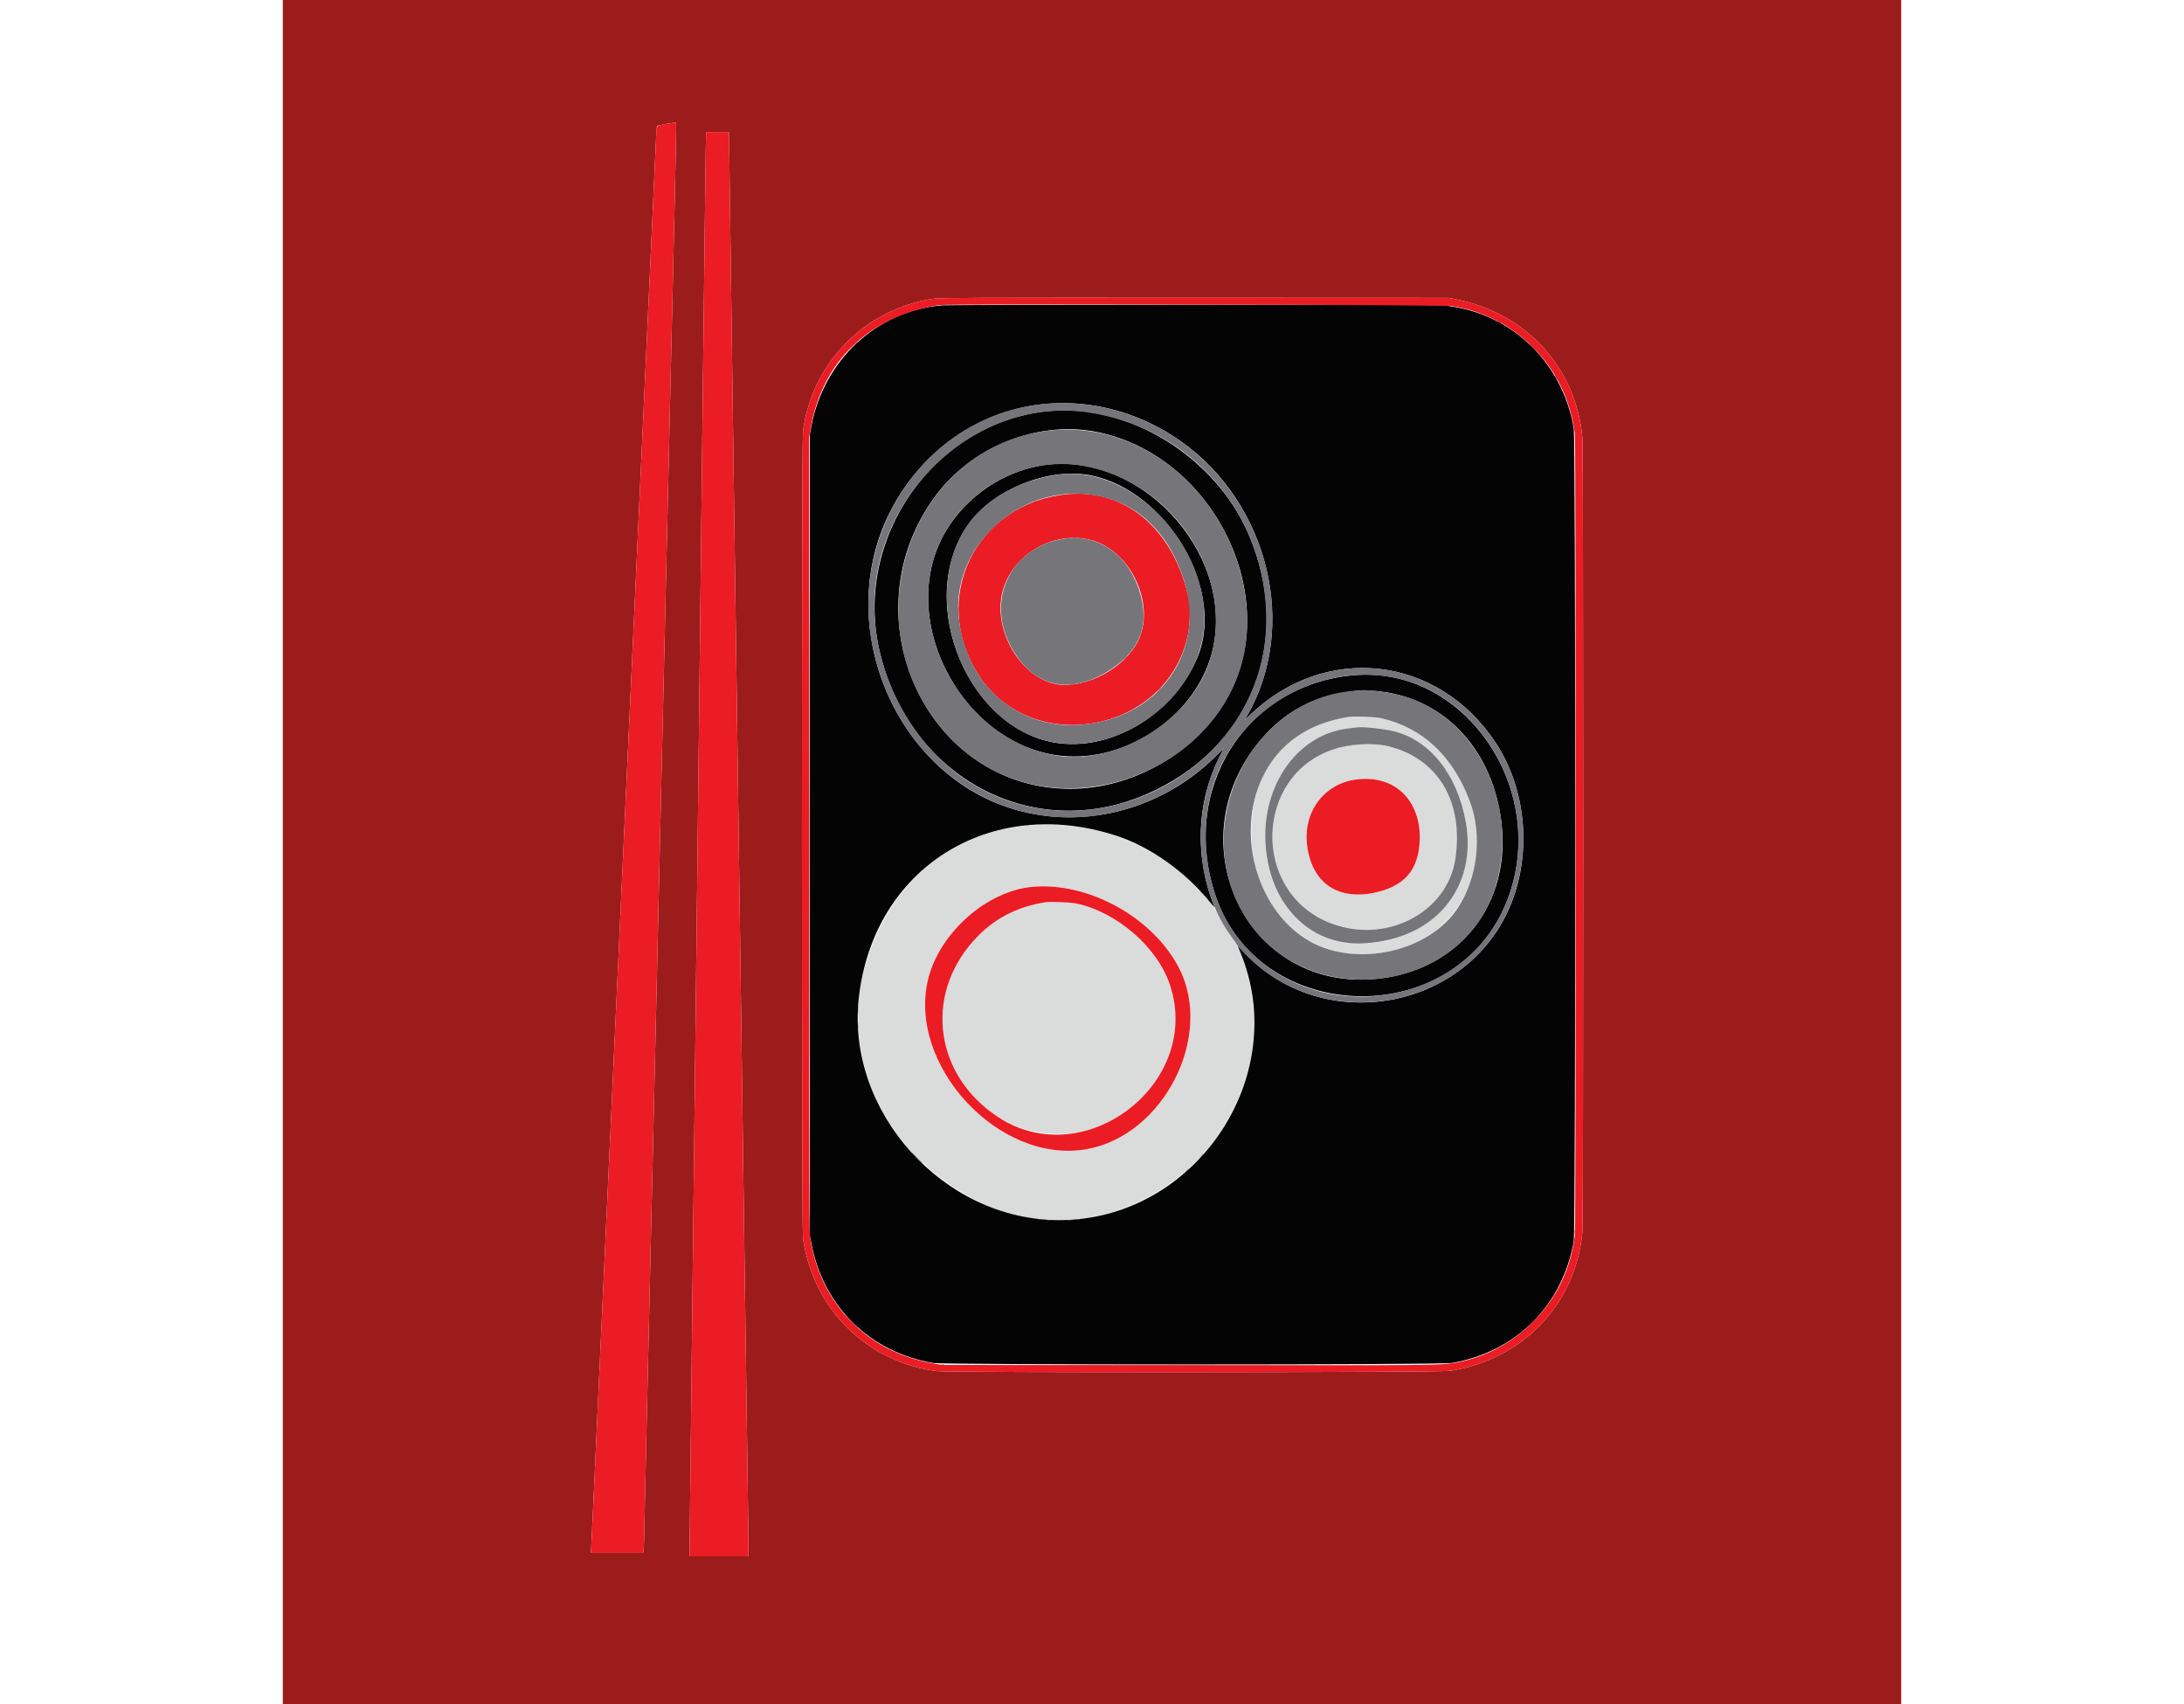 <svg id="svg" version="1.1" xmlns="http://www.w3.org/2000/svg" xmlns:xlink="http://www.w3.org/1999/xlink" width="50" height="39" viewBox="0, 0, 400,421.053"><g id="svgg"><path id="path0" d="M0.000 210.526 L 0.000 421.053 200.000 421.053 L 400.000 421.053 400.000 210.526 L 400.000 0.000 200.000 0.000 L 0.000 0.000 0.000 210.526 M96.905 47.544 C 96.685 56.952,96.186 78.623,95.795 95.702 C 95.405 112.781,94.967 131.807,94.822 137.982 C 94.678 144.158,94.204 164.763,93.769 183.772 C 92.536 237.714,91.614 277.991,91.230 294.693 C 91.036 303.112,90.719 316.928,90.525 325.395 C 90.331 333.862,90.017 347.500,89.827 355.702 C 89.638 363.904,89.438 373.140,89.384 376.228 C 89.329 379.316,89.242 382.257,89.191 382.763 L 89.098 383.684 82.615 383.684 L 76.132 383.684 76.231 382.325 C 76.285 381.577,76.642 374.018,77.024 365.526 C 77.406 357.035,77.839 347.561,77.985 344.474 C 78.132 341.386,78.843 325.952,79.566 310.175 C 80.920 280.620,81.303 272.260,82.808 239.561 C 83.292 229.044,83.923 215.307,84.211 209.035 C 84.499 202.763,85.131 189.026,85.615 178.509 C 86.099 167.991,86.730 154.254,87.018 147.982 C 87.892 128.952,89.279 98.787,89.648 90.789 C 90.350 75.579,92.113 37.194,92.245 34.263 C 92.319 32.604,92.437 31.189,92.506 31.120 C 92.682 30.944,97.083 30.209,97.205 30.336 C 97.260 30.392,97.125 38.136,96.905 47.544 M110.761 68.465 C 111.028 88.173,111.361 112.272,111.499 122.018 C 111.637 131.763,111.948 154.224,112.191 171.930 C 112.433 189.636,112.751 212.570,112.896 222.895 C 113.041 233.219,113.514 267.482,113.945 299.035 C 114.377 330.588,114.811 361.668,114.909 368.102 C 115.007 374.536,115.088 380.872,115.088 382.181 L 115.088 384.561 107.807 384.561 L 100.526 384.561 100.526 383.180 C 100.526 382.420,100.802 358.006,101.139 328.926 C 102.113 244.922,103.289 142.580,103.852 92.719 C 104.138 67.439,104.424 43.577,104.487 39.693 L 104.603 32.632 107.438 32.632 L 110.274 32.632 110.761 68.465 M290.114 73.990 C 307.464 77.482,319.669 90.922,321.221 108.246 C 321.467 110.982,321.472 301.368,321.227 304.211 C 319.684 322.099,306.586 335.927,288.527 338.733 C 285.915 339.138,164.725 339.207,161.667 338.804 C 144.287 336.517,131.174 323.541,128.569 306.053 C 128.221 303.723,128.218 109.202,128.565 106.579 C 130.808 89.629,143.860 76.355,160.789 73.807 C 162.329 73.575,170.229 73.546,225.351 73.570 L 288.158 73.597 290.114 73.990 M163.026 75.389 C 163.292 75.429,163.726 75.429,163.991 75.389 C 164.257 75.349,164.039 75.316,163.509 75.316 C 162.978 75.316,162.761 75.349,163.026 75.389 M285.749 75.390 C 286.064 75.429,286.538 75.429,286.801 75.389 C 287.065 75.348,286.807 75.317,286.228 75.318 C 285.649 75.319,285.433 75.351,285.749 75.390 M300.175 79.377 C 300.175 79.425,300.412 79.587,300.702 79.737 C 300.991 79.887,301.228 79.970,301.228 79.921 C 301.228 79.873,300.991 79.711,300.702 79.561 C 300.412 79.412,300.175 79.329,300.175 79.377 M140.522 85.921 L 139.035 87.456 140.570 85.969 C 141.414 85.151,142.105 84.460,142.105 84.434 C 142.105 84.306,141.904 84.495,140.522 85.921 M308.947 85.877 C 309.471 86.408,309.940 86.842,309.988 86.842 C 310.036 86.842,309.647 86.408,309.123 85.877 C 308.599 85.346,308.130 84.912,308.082 84.912 C 308.034 84.912,308.423 85.346,308.947 85.877 M310.351 87.423 C 310.351 87.454,310.607 87.710,310.921 87.993 L 311.491 88.509 310.976 87.939 C 310.496 87.407,310.351 87.288,310.351 87.423 M314.649 93.333 C 314.799 93.623,314.961 93.860,315.009 93.860 C 315.057 93.860,314.974 93.623,314.825 93.333 C 314.675 93.044,314.513 92.807,314.465 92.807 C 314.416 92.807,314.499 93.044,314.649 93.333 M130.220 107.807 C 130.222 108.193,130.258 108.330,130.300 108.112 C 130.341 107.894,130.340 107.578,130.296 107.410 C 130.252 107.243,130.218 107.421,130.220 107.807 M130.087 206.316 C 130.087 259.820,130.107 281.708,130.132 254.956 C 130.156 228.204,130.156 184.428,130.132 157.675 C 130.107 130.923,130.087 152.811,130.087 206.316 M319.561 206.228 C 319.561 259.395,319.581 281.171,319.605 254.620 C 319.630 228.068,319.630 184.568,319.605 157.953 C 319.581 131.338,319.561 153.061,319.561 206.228 M195.307 132.928 C 195.476 132.972,195.752 132.972,195.921 132.928 C 196.090 132.884,195.952 132.848,195.614 132.848 C 195.276 132.848,195.138 132.884,195.307 132.928 M206.667 137.456 C 207.191 137.987,207.659 138.421,207.707 138.421 C 207.756 138.421,207.366 137.987,206.842 137.456 C 206.318 136.925,205.850 136.491,205.801 136.491 C 205.753 136.491,206.143 136.925,206.667 137.456 M166.883 150.877 C 166.883 151.215,166.919 151.353,166.963 151.184 C 167.007 151.015,167.007 150.739,166.963 150.570 C 166.919 150.401,166.883 150.539,166.883 150.877 M208.147 162.675 L 207.632 163.246 208.202 162.730 C 208.733 162.250,208.853 162.105,208.717 162.105 C 208.687 162.105,208.430 162.362,208.147 162.675 M194.430 169.244 C 194.599 169.288,194.875 169.288,195.044 169.244 C 195.213 169.200,195.075 169.164,194.737 169.164 C 194.399 169.164,194.261 169.200,194.430 169.244 M216.482 170.482 L 215.877 171.140 216.535 170.536 C 217.147 169.973,217.274 169.825,217.140 169.825 C 217.110 169.825,216.814 170.121,216.482 170.482 M319.339 304.386 C 319.339 304.724,319.375 304.862,319.419 304.693 C 319.463 304.524,319.463 304.248,319.419 304.079 C 319.375 303.910,319.339 304.048,319.339 304.386 M130.220 304.649 C 130.222 305.035,130.258 305.172,130.300 304.954 C 130.341 304.736,130.340 304.420,130.296 304.252 C 130.252 304.085,130.218 304.263,130.220 304.649 M140.614 326.667 C 141.478 327.535,142.225 328.246,142.273 328.246 C 142.322 328.246,141.654 327.535,140.789 326.667 C 139.925 325.798,139.178 325.088,139.130 325.088 C 139.082 325.088,139.750 325.798,140.614 326.667 M308.856 326.711 L 307.281 328.333 308.904 326.758 C 310.411 325.295,310.606 325.088,310.479 325.088 C 310.453 325.088,309.722 325.818,308.856 326.711 M162.765 337.142 C 162.983 337.184,163.299 337.182,163.467 337.138 C 163.635 337.094,163.456 337.060,163.070 337.062 C 162.684 337.064,162.547 337.100,162.765 337.142 M286.274 337.142 C 286.492 337.184,286.808 337.182,286.976 337.138 C 287.143 337.094,286.965 337.060,286.579 337.062 C 286.193 337.064,286.056 337.100,286.274 337.142 M194.591 337.325 C 211.156 337.349,238.313 337.349,254.942 337.325 C 271.570 337.300,258.018 337.280,224.825 337.280 C 191.632 337.280,178.026 337.300,194.591 337.325 " stroke="none" fill="#9c1c1c" fill-rule="evenodd"></path><path id="path1" d="M263.596 177.128 C 248.341 179.418,239.406 189.875,239.406 205.439 C 239.405 228.956,259.857 242.476,280.571 232.651 C 292.718 226.890,298.446 211.423,293.396 198.015 C 289.156 186.758,281.715 179.799,271.404 177.446 C 270.122 177.153,264.855 176.939,263.596 177.128 M271.317 180.072 C 272.281 180.210,273.741 180.484,274.561 180.680 C 291.876 184.819,299.186 213.020,286.136 225.331 C 274.447 236.357,255.754 235.546,247.770 223.666 C 236.513 206.916,245.298 182.135,263.246 180.011 C 264.114 179.908,265.022 179.790,265.263 179.748 C 266.000 179.621,269.462 179.807,271.317 180.072 M264.298 184.030 C 250.060 186.058,241.521 199.613,245.562 213.772 C 250.681 231.708,276.739 235.624,286.776 219.966 C 292.424 211.156,291.078 197.417,283.858 190.180 C 279.100 185.410,271.465 183.010,264.298 184.030 M270.966 192.902 C 277.808 194.685,281.256 199.702,281.006 207.515 C 280.765 215.028,277.162 219.136,269.486 220.647 C 260.415 222.433,254.210 217.892,253.145 208.690 C 251.950 198.364,261.035 190.316,270.966 192.902 M185.877 203.872 C 168.797 204.814,155.078 213.923,147.455 229.386 C 135.189 254.265,144.957 282.544,170.526 296.178 C 199.206 311.471,234.813 292.189,239.765 258.684 C 241.053 249.972,238.592 236.964,234.670 231.750 C 233.610 230.341,232.366 228.289,231.340 226.254 C 230.455 224.500,227.952 221.437,225.010 218.508 C 216.060 209.597,204.654 204.577,191.722 203.860 C 190.051 203.767,188.605 203.701,188.509 203.714 C 188.412 203.726,187.228 203.798,185.877 203.872 M190.702 219.127 C 203.340 220.246,216.089 228.577,221.561 239.290 C 230.171 256.146,217.645 280.604,198.684 283.961 C 178.521 287.531,156.445 265.948,158.921 245.086 C 159.930 236.582,165.123 228.947,173.770 223.252 C 178.945 219.844,184.237 218.555,190.702 219.127 M188.684 222.917 C 167.700 226.065,156.372 248.859,167.159 266.228 C 177.940 283.588,201.249 285.073,214.198 269.226 C 224.199 256.986,222.541 241.292,210.108 230.508 C 203.591 224.854,195.315 221.922,188.684 222.917 " stroke="none" fill="#dadbdb" fill-rule="evenodd"></path><path id="path2" d="M162.747 75.464 C 146.776 76.872,133.791 88.899,130.667 105.179 L 130.263 107.281 130.263 206.316 L 130.263 305.351 130.680 307.456 C 133.754 322.988,145.105 334.077,160.702 336.785 C 163.570 337.283,286.079 337.283,288.947 336.785 C 304.815 334.029,316.220 322.657,319.073 306.747 C 319.563 304.014,319.560 108.645,319.070 105.789 C 316.209 89.117,303.119 76.902,286.555 75.449 C 283.977 75.223,165.317 75.237,162.747 75.464 M198.158 99.908 C 206.652 100.860,214.789 103.981,221.962 109.039 C 243.762 124.411,251.086 154.991,238.245 177.029 L 237.690 177.982 238.889 176.823 C 257.577 158.755,285.525 161.862,299.823 183.596 C 307.198 194.806,308.713 210.352,303.675 223.101 C 293.242 249.499,257.504 256.255,237.779 235.558 L 235.996 233.687 236.698 235.396 C 249.364 266.207,225.401 301.514,191.842 301.488 C 163.328 301.465,139.256 274.794,142.358 246.659 C 145.893 214.591,174.645 196.397,205.877 206.464 C 214.321 209.186,223.061 215.374,229.206 222.982 C 229.868 223.803,230.347 224.316,230.269 224.123 C 225.393 211.987,225.777 198.588,231.320 187.417 L 232.567 184.906 230.362 187.075 C 216.663 200.550,196.633 205.380,179.062 199.446 C 150.675 189.858,136.302 153.999,149.938 126.788 C 159.262 108.180,178.129 97.663,198.158 99.908 M189.180 101.582 C 160.962 104.327,140.851 133.105,147.553 161.149 C 154.970 192.187,185.267 208.383,213.328 196.312 C 239.285 185.147,249.941 158.227,238.743 132.107 C 230.476 112.822,209.082 99.646,189.180 101.582 M200.263 106.571 C 230.010 111.791,247.887 148.198,232.985 173.213 C 225.210 186.265,209.907 194.913,194.587 194.912 C 159.036 194.910,139.388 152.048,161.373 122.456 C 170.175 110.609,186.132 104.092,200.263 106.571 M187.066 115.089 C 177.813 116.750,169.222 122.617,164.194 130.709 C 150.283 153.094,169.203 186.943,195.614 186.920 C 211.471 186.907,226.731 174.975,229.929 160.090 C 235.112 135.959,211.120 110.770,187.066 115.089 M199.646 117.455 C 218.363 121.148,232.819 145.385,226.226 162.018 C 220.754 175.822,205.766 185.309,192.018 183.671 C 169.746 181.017,156.165 149.118,169.148 129.960 C 175.139 121.119,189.136 115.380,199.646 117.455 M264.737 166.839 C 237.764 169.166,221.520 195.243,230.625 221.599 C 241.531 253.171,288.623 254.718,302.022 223.946 C 313.924 196.613,292.898 164.410,264.737 166.839 M269.737 170.712 C 286.244 171.954,298.469 184.237,301.065 202.189 C 304.121 223.321,290.538 240.353,269.352 241.958 C 237.077 244.402,220.269 206.312,242.733 181.635 C 248.904 174.856,256.785 171.246,266.930 170.552 C 267.123 170.539,268.386 170.611,269.737 170.712 " stroke="none" fill="#040404" fill-rule="evenodd"></path><path id="path3" d="M94.869 30.613 C 92.122 31.080,92.405 30.687,92.245 34.263 C 92.113 37.194,90.350 75.579,89.648 90.789 C 89.279 98.787,87.892 128.952,87.018 147.982 C 86.730 154.254,86.099 167.991,85.615 178.509 C 85.131 189.026,84.499 202.763,84.211 209.035 C 83.923 215.307,83.292 229.044,82.808 239.561 C 81.303 272.260,80.920 280.620,79.566 310.175 C 78.843 325.952,78.132 341.386,77.985 344.474 C 77.839 347.561,77.406 357.035,77.024 365.526 C 76.642 374.018,76.285 381.577,76.231 382.325 L 76.132 383.684 82.615 383.684 L 89.098 383.684 89.191 382.763 C 89.242 382.257,89.329 379.316,89.384 376.228 C 89.438 373.140,89.638 363.904,89.827 355.702 C 90.017 347.500,90.331 333.862,90.525 325.395 C 90.719 316.928,91.036 303.112,91.230 294.693 C 91.614 277.991,92.536 237.714,93.769 183.772 C 94.204 164.763,94.678 144.158,94.822 137.982 C 94.967 131.807,95.405 112.781,95.795 95.702 C 96.186 78.623,96.685 56.952,96.905 47.544 C 97.125 38.136,97.260 30.392,97.205 30.336 C 97.150 30.279,96.099 30.404,94.869 30.613 M104.487 39.693 C 104.424 43.577,104.138 67.439,103.852 92.719 C 103.289 142.580,102.113 244.922,101.139 328.926 C 100.802 358.006,100.526 382.420,100.526 383.180 L 100.526 384.561 107.807 384.561 L 115.088 384.561 115.088 382.181 C 115.088 380.872,115.007 374.536,114.909 368.102 C 114.811 361.668,114.377 330.588,113.945 299.035 C 113.514 267.482,113.041 233.219,112.896 222.895 C 112.751 212.570,112.433 189.636,112.191 171.930 C 111.948 154.224,111.637 131.763,111.499 122.018 C 111.361 112.272,111.028 88.173,110.761 68.465 L 110.274 32.632 107.438 32.632 L 104.603 32.632 104.487 39.693 M160.789 73.807 C 143.860 76.355,130.808 89.629,128.565 106.579 C 128.218 109.202,128.221 303.723,128.569 306.053 C 131.174 323.541,144.287 336.517,161.667 338.804 C 164.725 339.207,285.915 339.138,288.527 338.733 C 306.586 335.927,319.684 322.099,321.227 304.211 C 321.472 301.368,321.467 110.982,321.221 108.246 C 319.669 90.922,307.464 77.482,290.114 73.990 L 288.158 73.597 225.351 73.570 C 170.229 73.546,162.329 73.575,160.789 73.807 M288.969 75.626 C 291.087 75.981,293.853 76.652,295.088 77.112 C 298.487 78.377,300.771 79.494,303.140 81.050 C 312.140 86.961,317.870 96.123,319.325 106.930 C 319.673 109.514,319.677 302.897,319.329 305.526 C 318.814 309.420,317.670 313.365,316.108 316.629 C 311.054 327.194,301.052 334.813,289.708 336.739 C 285.972 337.374,284.879 337.383,223.421 337.327 L 162.895 337.272 160.614 336.873 C 144.612 334.077,133.127 322.490,130.413 306.404 C 130.099 304.540,130.088 301.121,130.088 206.228 L 130.088 107.982 130.486 105.702 C 133.369 89.181,145.112 77.981,162.281 75.377 C 164.425 75.052,286.977 75.293,288.969 75.626 M193.930 122.112 C 171.285 124.258,159.702 147.879,172.001 166.832 C 185.313 187.346,218.642 180.962,223.696 156.930 C 224.161 154.718,224.355 150.150,224.049 148.597 C 220.643 131.282,208.630 120.719,193.930 122.112 M199.464 133.368 C 210.083 135.921,216.397 150.754,210.660 159.671 C 206.421 166.260,196.925 170.554,190.341 168.859 C 182.123 166.743,175.877 155.935,177.703 146.991 C 179.634 137.537,189.947 131.080,199.464 133.368 M265.115 192.633 C 257.358 193.722,252.212 200.625,253.145 208.690 C 254.210 217.892,260.415 222.433,269.486 220.647 C 277.162 219.136,280.765 215.028,281.006 207.515 C 281.324 197.587,274.611 191.300,265.115 192.633 M185.175 219.141 C 174.052 220.170,162.429 230.408,159.553 241.711 C 154.116 263.081,177.010 287.799,198.684 283.961 C 217.645 280.604,230.171 256.146,221.561 239.290 C 215.142 226.722,199.123 217.851,185.175 219.141 M196.053 223.239 C 206.202 225.365,216.224 234.102,219.303 243.509 C 227.225 267.708,198.303 289.958,176.930 276.107 C 161.240 265.939,158.405 246.281,170.646 232.533 C 175.401 227.192,181.360 224.016,188.684 222.917 C 189.845 222.742,194.694 222.955,196.053 223.239 " stroke="none" fill="#eb1c24" fill-rule="evenodd"></path><path id="path4" d="M187.018 99.930 C 158.739 103.334,139.471 131.919,145.995 160.789 C 153.367 193.409,184.800 210.423,214.370 197.798 C 220.193 195.312,225.832 191.531,230.362 187.075 L 232.567 184.906 231.320 187.417 C 224.332 201.499,225.726 219.861,234.687 231.773 C 235.197 232.451,235.614 233.072,235.614 233.152 C 235.614 233.430,239.564 237.428,241.140 238.746 C 257.783 252.662,284.228 250.014,297.881 233.065 C 308.759 219.561,309.588 198.440,299.823 183.596 C 285.525 161.862,257.577 158.755,238.889 176.823 L 237.690 177.982 238.245 177.029 C 249.382 157.916,245.562 131.996,229.134 115.203 C 217.965 103.787,202.267 98.094,187.018 99.930 M198.605 101.849 C 224.346 105.413,243.058 126.970,243.068 153.070 C 243.083 190.058,199.554 213.219,168.724 192.626 C 155.931 184.081,146.971 167.826,146.243 151.842 C 144.928 122.950,171.028 98.031,198.605 101.849 M190.263 106.310 C 154.607 109.583,139.282 155.531,164.907 182.334 C 191.141 209.776,240.798 188.584,238.282 151.021 C 236.517 124.669,214.418 104.093,190.263 106.310 M197.658 115.092 C 220.407 118.973,235.887 142.997,228.961 163.671 C 223.999 178.483,205.256 189.552,190.250 186.532 C 165.829 181.619,151.557 151.044,164.194 130.709 C 171.330 119.226,184.866 112.909,197.658 115.092 M191.228 117.350 C 174.091 120.096,164.166 131.063,164.141 147.281 C 164.116 162.818,173.681 177.886,186.404 182.353 C 204.936 188.860,227.772 172.652,227.783 152.982 C 227.795 133.150,208.712 114.548,191.228 117.350 M199.596 122.201 C 210.797 123.667,219.107 131.400,222.872 143.860 C 227.587 159.462,218.599 174.502,202.281 178.318 C 184.616 182.448,169.185 171.264,167.081 152.807 C 165.099 135.418,181.638 119.850,199.596 122.201 M192.895 133.148 C 180.216 135.239,173.885 147.670,179.651 159.153 C 184.995 169.799,194.504 172.148,204.741 165.353 C 212.094 160.473,214.363 154.042,211.645 145.789 C 208.680 136.786,201.242 131.771,192.895 133.148 M272.744 167.118 C 295.979 170.499,311.077 196.849,303.339 220.512 C 293.605 250.274,251.571 255.618,234.382 229.278 C 228.060 219.590,226.314 204.906,230.129 193.509 C 236.023 175.900,254.492 164.463,272.744 167.118 M264.574 170.728 C 240.594 172.554,225.263 200.819,236.057 223.305 C 249.373 251.045,292.595 247.138,300.186 217.509 C 305.189 197.979,294.660 177.164,277.206 172.078 C 274.215 171.206,268.901 170.417,266.930 170.552 C 266.737 170.565,265.677 170.644,264.574 170.728 M271.404 177.446 C 281.715 179.799,289.156 186.758,293.396 198.015 C 296.544 206.375,295.347 216.884,290.391 224.386 C 283.301 235.120,265.677 239.148,254.017 232.699 C 240.970 225.482,235.365 206.351,242.126 192.110 C 246.070 183.803,253.455 178.650,263.596 177.128 C 264.855 176.939,270.122 177.153,271.404 177.446 M265.263 179.748 C 265.022 179.790,264.114 179.908,263.246 180.011 C 250.162 181.559,241.120 195.336,243.083 210.730 C 244.891 224.900,254.808 233.927,267.632 233.074 C 284.861 231.929,295.225 219.410,292.399 203.158 C 290.370 191.490,283.484 182.813,274.561 180.680 C 271.760 180.010,266.692 179.502,265.263 179.748 M273.421 184.450 C 285.529 187.487,291.856 198.111,289.839 212.018 C 287.840 225.794,272.227 233.638,258.333 227.845 C 239.432 219.964,240.183 191.901,259.474 185.233 C 263.716 183.766,269.419 183.446,273.421 184.450 M186.277 203.813 C 186.689 203.850,187.321 203.849,187.680 203.812 C 188.039 203.774,187.702 203.744,186.930 203.744 C 186.158 203.745,185.864 203.776,186.277 203.813 M190.487 203.813 C 190.900 203.850,191.531 203.849,191.891 203.812 C 192.250 203.774,191.912 203.744,191.140 203.744 C 190.368 203.745,190.074 203.776,190.487 203.813 M183.728 203.981 C 183.897 204.025,184.173 204.025,184.342 203.981 C 184.511 203.936,184.373 203.900,184.035 203.900 C 183.697 203.900,183.559 203.936,183.728 203.981 M193.728 203.981 C 193.897 204.025,194.173 204.025,194.342 203.981 C 194.511 203.936,194.373 203.900,194.035 203.900 C 193.697 203.900,193.559 203.936,193.728 203.981 M158.498 214.605 L 157.982 215.175 158.553 214.660 C 159.084 214.180,159.203 214.035,159.068 214.035 C 159.038 214.035,158.781 214.292,158.498 214.605 M156.482 216.447 L 155.877 217.105 156.535 216.501 C 157.147 215.938,157.274 215.789,157.140 215.789 C 157.110 215.789,156.814 216.086,156.482 216.447 M222.982 216.579 C 223.310 216.917,223.617 217.193,223.665 217.193 C 223.714 217.193,223.485 216.917,223.158 216.579 C 222.831 216.241,222.523 215.965,222.475 215.965 C 222.427 215.965,222.655 216.241,222.982 216.579 M226.667 220.230 C 226.667 220.261,226.923 220.517,227.237 220.801 L 227.807 221.316 227.292 220.746 C 226.811 220.214,226.667 220.095,226.667 220.230 M142.165 249.561 C 142.166 250.333,142.197 250.627,142.234 250.215 C 142.271 249.802,142.270 249.170,142.233 248.811 C 142.195 248.452,142.165 248.789,142.165 249.561 M240.041 249.649 C 240.041 249.987,240.077 250.125,240.121 249.956 C 240.165 249.787,240.165 249.511,240.121 249.342 C 240.077 249.173,240.041 249.311,240.041 249.649 M142.165 253.596 C 142.166 254.368,142.197 254.662,142.234 254.250 C 142.271 253.837,142.270 253.206,142.233 252.846 C 142.195 252.487,142.165 252.825,142.165 253.596 M156.579 285.965 C 157.443 286.833,158.190 287.544,158.238 287.544 C 158.287 287.544,157.619 286.833,156.754 285.965 C 155.890 285.096,155.143 284.386,155.095 284.386 C 155.047 284.386,155.715 285.096,156.579 285.965 M226.833 285.746 L 226.228 286.404 226.886 285.799 C 227.248 285.466,227.544 285.170,227.544 285.141 C 227.544 285.007,227.395 285.133,226.833 285.746 M223.235 289.342 L 222.719 289.912 223.289 289.397 C 223.821 288.917,223.940 288.772,223.805 288.772 C 223.775 288.772,223.518 289.029,223.235 289.342 M186.711 301.349 C 186.879 301.393,187.156 301.393,187.325 301.349 C 187.493 301.305,187.355 301.269,187.018 301.269 C 186.680 301.269,186.542 301.305,186.711 301.349 M196.360 301.349 C 196.529 301.393,196.805 301.393,196.974 301.349 C 197.143 301.305,197.004 301.269,196.667 301.269 C 196.329 301.269,196.191 301.305,196.360 301.349 M188.907 301.531 C 189.222 301.570,189.696 301.569,189.959 301.529 C 190.223 301.489,189.965 301.457,189.386 301.458 C 188.807 301.459,188.591 301.492,188.907 301.531 M193.994 301.531 C 194.310 301.570,194.783 301.569,195.047 301.529 C 195.311 301.489,195.053 301.457,194.474 301.458 C 193.895 301.459,193.679 301.492,193.994 301.531 " stroke="none" fill="#75757a" fill-rule="evenodd"></path></g></svg>